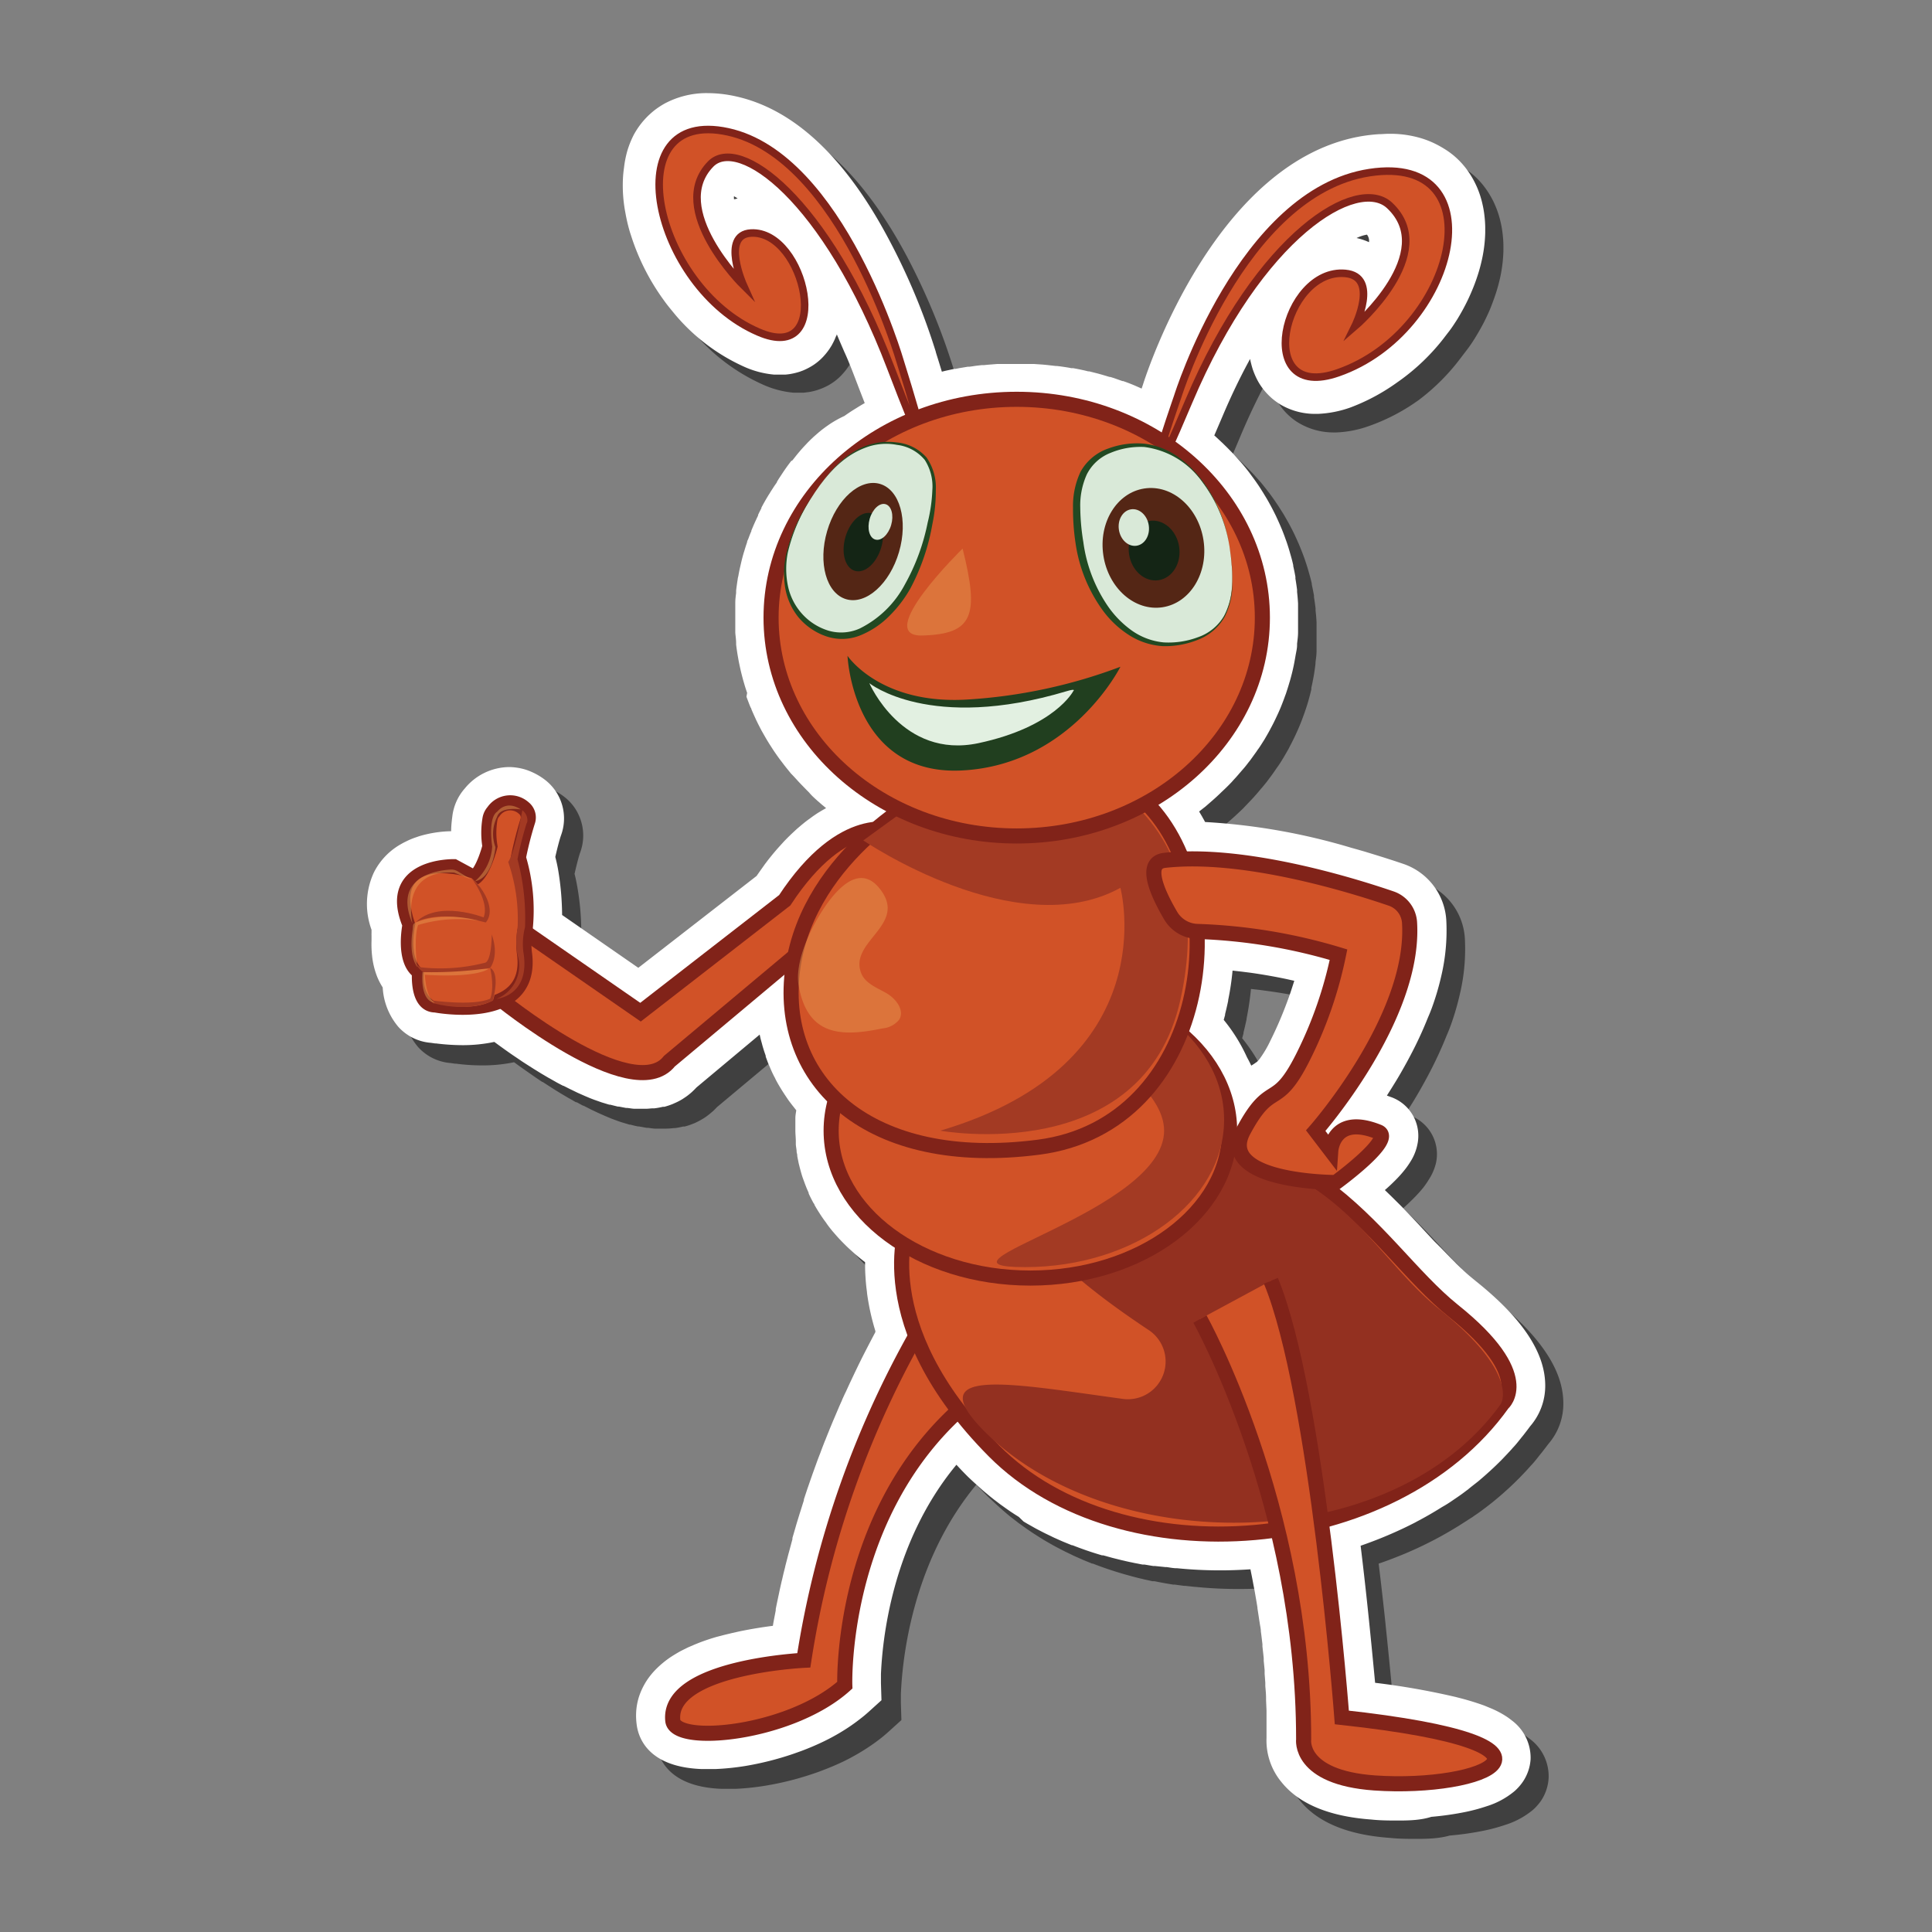 <svg id="Layer_54" data-name="Layer 54" xmlns="http://www.w3.org/2000/svg" viewBox="0 0 256 256"><rect x="0" y="0" width="256" height="256" fill="#808080" stroke="none"/><defs><style>.cls-1{opacity:0.5;}.cls-2{fill:#fff;}.cls-3,.cls-4,.cls-8{fill:#d15227;}.cls-3,.cls-8{stroke:#812319;stroke-miterlimit:10;}.cls-3{stroke-width:2px;}.cls-5{fill:#a33a23;}.cls-6{fill:#e89c51;opacity:0.47;}.cls-7{fill:#933020;}.cls-9{fill:#d9e9d8;}.cls-10{fill:#224922;}.cls-11{fill:#542615;}.cls-12{fill:#142515;}.cls-13{fill:#213f1f;}.cls-14{fill:#e2f0e1;}</style></defs><path class="cls-1" d="M187.81,243.66c-1.22,0-2.44,0-3.63-.13-5.59-.39-9.6-2.06-11.93-4.94a8.65,8.65,0,0,1-2-5.87c0-.5,0-1,0-1.46v-.5l0-1.17,0-.51-.06-1.36v-.25c0-.54-.06-1.07-.1-1.59l0-.44-.09-1.17,0-.51c0-.4-.07-.81-.11-1.22l0-.34c0-.52-.11-1-.17-1.56l0-.31c-.05-.41-.11-.82-.16-1.24l-.06-.44c-.05-.39-.1-.78-.16-1.18l-.05-.35-.24-1.52v-.1l-.24-1.38-.06-.35c-.07-.41-.14-.8-.21-1.18l-.06-.33c-.12-.61-.24-1.23-.37-1.84-1.33.09-2.66.13-4,.13a56.8,56.8,0,0,1-5.7-.28h-.07l-1.3-.14-.17,0-1.19-.16-.21,0-1.15-.19-.25-.05c-.37-.06-.73-.14-1.1-.21l-.27,0-1.08-.24-.27-.07c-.37-.08-.73-.17-1.1-.27l-.23-.06-1.16-.32-.16-.05c-1.33-.39-2.65-.84-3.91-1.33l-.09,0-1.15-.47-.29-.13-.93-.41-.39-.19-.81-.39-.43-.22-.75-.39-.46-.25-.7-.4-.48-.28-.66-.41-.48-.31c-.22-.13-.43-.28-.64-.42l-.47-.32-.63-.45-.46-.33-.62-.48-.1-.08-.34-.26-.59-.49-.43-.37-.67-.6-.33-.3c-.32-.3-.65-.61-1-.93-.46-.46-.89-.91-1.32-1.37l-.2-.21c-8.7,10.49-9.82,23.61-10,27.73v1.21l.07,2.26-1.68,1.52c-.29.26-.59.52-.9.77-.6.48-1.24.94-1.91,1.38a29.36,29.36,0,0,1-3,1.72c-1,.49-2.07.94-3.17,1.35-.35.14-.71.26-1.07.38a39.59,39.59,0,0,1-6.33,1.58,33.61,33.61,0,0,1-3.94.41l-1,0-.81,0c-7.24-.26-8.47-4.27-8.66-6a8.66,8.66,0,0,1,0-2.16,8.22,8.22,0,0,1,.31-1.39,8.9,8.9,0,0,1,1.58-2.91,9.82,9.82,0,0,1,.81-.9,12.6,12.6,0,0,1,1.76-1.43,15.27,15.27,0,0,1,1.38-.83c.3-.17.61-.32.93-.47s.63-.29,1-.42l.47-.19c.75-.29,1.55-.56,2.4-.8.31-.1.63-.18.95-.27l1-.23q.47-.12.93-.21c1.62-.35,3.19-.59,4.54-.77,0,0,.08-.42.08-.42l.3-1.63,0-.17c.11-.56.23-1.13.35-1.69l.08-.37c.12-.55.24-1.1.37-1.65l.06-.26.36-1.5.07-.27c.13-.53.27-1.06.4-1.58l.1-.37c.14-.52.28-1,.43-1.56l0-.17q.21-.74.42-1.44l.09-.31q.22-.75.45-1.47l.11-.35.45-1.43,0-.11c.15-.47.31-.94.47-1.4l.11-.33c.16-.46.31-.92.47-1.36l.11-.31c.15-.41.29-.82.44-1.22l.07-.2.49-1.29.12-.33.49-1.25.1-.25c.14-.36.29-.72.43-1.07l.1-.27.48-1.15.13-.31.48-1.13.07-.15c.15-.34.29-.68.44-1l.11-.24c.15-.36.31-.7.46-1l.56-1.22.59-1.25.55-1.12c.13-.28.45-.91.45-.91.14-.29.5-1,.5-1l.44-.86.43-.82.39-.72,0-.08,0-.07a32.11,32.11,0,0,1-1.11-5.06v-.09c-.08-.57-.14-1.15-.18-1.71v-.07c0-.73-.08-1.46-.07-2.18l-.18-.14c-.28-.22-.56-.44-.83-.67l-.31-.26c-.26-.23-.51-.45-.76-.69l-.3-.28-.72-.72-.28-.29c-.24-.26-.48-.53-.71-.8l-.21-.25c-.27-.31-.53-.64-.77-1l-.11-.14c-.27-.37-.55-.77-.8-1.16l-.07-.11c-.21-.33-.44-.7-.64-1.07-.06-.1-.11-.2-.16-.3l0,0q-.24-.44-.45-.87c-.06-.12-.11-.25-.17-.37l0-.08c-.12-.27-.24-.54-.35-.81l-.19-.51c-.1-.26-.19-.53-.28-.8s-.12-.35-.17-.53-.15-.54-.22-.81l-.13-.55c-.06-.29-.12-.57-.17-.86v-.08c0-.15,0-.29-.07-.44,0-.32-.09-.64-.12-1v0c0-.14,0-.28,0-.42,0-.48,0-.95,0-1.41s0-.93,0-1.41a2.29,2.29,0,0,1,0-.25c0-.37.07-.72.12-1.06h0c-.13-.15-.25-.31-.37-.47l-.17-.2c-.14-.18-.28-.36-.41-.55a5.85,5.85,0,0,1-.34-.48l-.07-.11c-.26-.38-.5-.75-.71-1.11l-.06-.1c-.15-.24-.29-.48-.43-.73l-.27-.53-.12-.24q-.16-.3-.3-.6c-.09-.18-.17-.37-.25-.56l-.08-.2c-.09-.21-.19-.43-.27-.66l-.21-.57,0-.11c-.09-.27-.18-.52-.26-.77s-.14-.46-.2-.68l-.22-.82-.12-.54-8.37,7c-.15.17-.32.33-.49.5l-.18.15a8.8,8.8,0,0,1-1,.77l-.18.11a10.55,10.55,0,0,1-1.1.58l-.21.08a8,8,0,0,1-1.11.37l-.07,0-.13,0a9.72,9.72,0,0,1-1.1.21h-.17a9.62,9.62,0,0,1-1,.07h-.27l-.94,0-.19,0c-.28,0-.6-.06-1-.11l-.18,0-1-.18-.14,0c-.34-.07-.66-.15-1-.24l-.12,0-1-.3c-.35-.11-.66-.23-1-.35l-.13-.05c-.3-.11-.59-.23-.89-.36l-.17-.07-.86-.38-.17-.08-.85-.4-.15-.08-.87-.44-.06,0-.85-.46-.1,0-.83-.48-.15-.08-.78-.46-.17-.1-.75-.46-.16-.1-.73-.47-.11-.07-.73-.47-.05,0-.72-.48-.76-.53-.86-.6-.68-.48-.71-.52a20.18,20.18,0,0,1-4.24.42,26.7,26.7,0,0,1-3.47-.23l-.14,0-.54-.08h0a6.49,6.49,0,0,1-4.33-2.12,8.79,8.79,0,0,1-2.07-5.22,8.75,8.75,0,0,1-.71-1.36,10.52,10.52,0,0,1-.7-2.86,13.85,13.85,0,0,1-.07-1.95c0-.23,0-.45,0-.67s0-.21,0-.31,0-.3,0-.44a9.83,9.83,0,0,1,.31-7.59,8.85,8.85,0,0,1,3.53-3.73l.64-.34a12.13,12.13,0,0,1,1.22-.53l.59-.19a15.77,15.77,0,0,1,4.26-.68,18.51,18.51,0,0,1,.15-2,6.68,6.68,0,0,1,.2-1,6.83,6.83,0,0,1,1.46-2.68A7.67,7.67,0,0,1,70,103.94a6.49,6.49,0,0,1,.88,0,7.16,7.16,0,0,1,1.41.32l.6.22a8.78,8.78,0,0,1,1.86,1.09,6.34,6.34,0,0,1,1.94,2.44,6.48,6.48,0,0,1,.2,4.91c-.22.61-.52,1.81-.76,2.87q.22.85.39,1.86a34.84,34.84,0,0,1,.5,5.66v.17l10.1,7,15.67-12.17.42-.6c.24-.34.48-.67.72-1l.1-.14.68-.86.11-.15.72-.85.15-.17.68-.74.13-.14.67-.68.14-.13c.25-.25.49-.47.73-.68l.12-.11c.22-.2.44-.39.66-.56l.13-.11.7-.55.16-.11.68-.49.11-.07,0,0c.2-.14.41-.26.61-.39l.14-.09.65-.37-.07-.06c-.3-.24-.58-.48-.86-.72l-.32-.28c-.36-.32-.71-.65-1-1l-.32-.32c-.26-.26-.52-.52-.77-.79l-.32-.34c-.32-.35-.63-.7-.94-1.07-.07-.07-.25-.29-.25-.29-.24-.29-.48-.59-.71-.9l-.28-.36c-.29-.39-.58-.78-.85-1.18l-.13-.19q-.36-.54-.69-1.08l-.24-.38c-.23-.38-.45-.77-.66-1.16l-.08-.14c-.22-.4-.43-.82-.67-1.32l-.18-.36c-.18-.4-.35-.77-.51-1.16,0-.11-.08-.19-.12-.27-.18-.44-.35-.89-.52-1.38l-.13-.37c-.13-.38-.25-.77-.37-1.16l-.1-.34c-.14-.49-.27-1-.38-1.46,0-.08-.07-.32-.07-.32-.09-.41-.17-.82-.25-1.23l-.07-.39c-.09-.54-.16-1-.21-1.52l0-.21c0-.45-.08-.9-.11-1.35q0-.22,0-.42c0-.6,0-1.1,0-1.58s0-1,0-1.57l0-.43c0-.43.06-.85.11-1.26,0,0,0-.25,0-.34.06-.49.13-1,.22-1.5,0-.1.07-.39.07-.39.07-.39.15-.78.23-1.16l.1-.44c.12-.53.25-1,.37-1.44,0-.08,0-.17.08-.25.12-.41.25-.8.38-1.19.06-.16.11-.33.17-.49.13-.35.26-.7.4-1l0-.07.12-.31q.27-.66.57-1.29l.19-.4.05-.09c.14-.3.29-.59.44-.88l0-.08.21-.4c.23-.41.45-.81.69-1.2l.21-.33.07-.11c.17-.27.34-.54.52-.81l.35-.51,0-.06c.08-.14.17-.27.26-.41s.38-.6.6-.91.54-.78.81-1.15l.21-.27.06-.08c.19-.26.39-.51.59-.75a3.88,3.88,0,0,1,.26-.31l.06-.07c.19-.23.39-.46.58-.67l.35-.37c.2-.21.41-.42.62-.62l.35-.34q.34-.31.69-.6l0,0,.3-.25c.24-.19.52-.4.83-.61l.24-.18a16.35,16.35,0,0,1,2-1.12l1.1-.74.45-.28c.38-.24.76-.47,1.15-.69L116.36,54l-.43-1.11c-.51-1.33-1-2.63-1.57-3.88q-.51-1.18-1-2.34c0,.11-.08.23-.13.34s-.11.27-.17.41-.25.5-.39.75-.18.3-.28.44a7.29,7.29,0,0,1-.67.86,7.07,7.07,0,0,1-1.06,1,7.82,7.82,0,0,1-.85.56,8.67,8.67,0,0,1-.92.44l-.43.16a7.8,7.8,0,0,1-1.22.31l-.72.09-.72,0c-.23,0-.46,0-.7,0A12.66,12.66,0,0,1,101,50.92a25.67,25.67,0,0,1-9-6.78c-.37-.42-.73-.86-1.07-1.31l-.51-.67A30.29,30.29,0,0,1,86,33.55c-.08-.25-.15-.5-.22-.75-.21-.74-.39-1.5-.52-2.23a20.41,20.41,0,0,1-.33-4.47c0-.51.07-1,.14-1.49a14.22,14.22,0,0,1,.5-2.21,11.47,11.47,0,0,1,1.78-3.5,10,10,0,0,1,1.11-1.23,8.27,8.27,0,0,1,.63-.55,11.06,11.06,0,0,1,1.42-1,11.75,11.75,0,0,1,5.74-1.39,17.32,17.32,0,0,1,3.68.42c7.7,1.68,14.54,8.06,20.33,19a87.77,87.77,0,0,1,6.15,14.9v0l0,.14,0-.1c.14.43.44,1.4.81,2.59l.47-.12,1.17-.25.17,0,.5-.11,1.14-.19.22,0,.51-.08,1.11-.13.28,0,.51-.05c.41,0,.83-.07,1.25-.09l.21,0,.45,0c.66,0,1.31,0,1.94,0s1.11,0,1.74,0l.41,0h.13c.4,0,.79,0,1.19.08l.61,0,1.15.13.14,0,.42.06c.48.06.95.14,1.42.22l.24,0c.53.1,1.06.2,1.63.33l.4.1.14,0,1.07.27.62.18,1,.29.11,0,.5.16,1.1.38.1,0,.34.12,1.45.58.41.18.23.11.17-.5c.63-2,9.83-30,29.31-33q1-.15,2-.21c.43,0,.84,0,1.25,0H187a15.06,15.06,0,0,1,3.57.54,12.41,12.41,0,0,1,2.44,1c.26.14.52.29.76.44a10.76,10.76,0,0,1,1.38,1,10.47,10.47,0,0,1,1.71,1.87,11.37,11.37,0,0,1,.87,1.41c.13.23.24.48.35.73a12.33,12.33,0,0,1,.75,2.27,12.69,12.69,0,0,1,.27,1.54c.06.5.1,1,.11,1.54v.78a19.6,19.6,0,0,1-.34,3.08,22.29,22.29,0,0,1-.82,3c-.17.49-.36,1-.56,1.5s-.44,1-.67,1.48c-.36.74-.77,1.47-1.2,2.18-.14.24-.29.48-.44.71-.31.48-.64.94-1,1.4l-.52.68A28.15,28.15,0,0,1,188,53l-.75.52a26.08,26.08,0,0,1-5.88,2.94,14.46,14.46,0,0,1-4.28.84h-.28a9,9,0,0,1-4.6-1.19c-.21-.12-.42-.25-.62-.39a9,9,0,0,1-1.1-.94,8.31,8.31,0,0,1-1.56-2.22,8.1,8.1,0,0,1-.48-1.18,5.76,5.76,0,0,1-.18-.59c-.07-.25-.12-.51-.17-.77-.07.11-.13.23-.19.34-1.23,2.27-2.4,4.72-3.48,7.28l-1.07,2.53.23.22c.31.27.61.56.91.84l.22.21c.33.33.65.66,1,1l.27.28c.31.34.61.68.9,1l.25.29c.3.36.59.73.87,1.1l.14.17c.29.39.54.74.79,1.1l.16.24c.26.37.51.77.76,1.17l.19.3c.24.4.47.81.7,1.22l.15.28c.25.47.47.9.66,1.3l.07.16c.2.42.39.85.57,1.28l.09.22c.18.43.35.88.53,1.37l.1.29c.16.47.31.93.44,1.39l.07.25c.16.54.28,1,.39,1.49l0,.12c.1.44.19.92.29,1.45l0,.22c.08.47.15,1,.21,1.49l0,.29c.06.52.1,1,.13,1.52l0,.26c0,.57,0,1.09,0,1.59s0,1,0,1.57l0,.37c0,.56-.08,1.06-.14,1.53l0,.19c-.05.45-.12.91-.19,1.37l-.06.35c-.1.52-.19,1-.3,1.47l0,.22c-.11.46-.22.89-.34,1.31l-.09.33c-.14.47-.29.94-.45,1.39l-.12.33c-.14.39-.28.78-.44,1.17l-.12.29c-.18.44-.38.88-.59,1.33l-.17.35c-.18.37-.36.73-.56,1.1,0,0-.09.19-.13.26-.23.42-.47.82-.71,1.23-.08.13-.16.25-.23.38-.22.35-.45.7-.68,1l-.16.24c-.25.37-.52.74-.8,1.11l-.29.39c-.27.34-.54.68-.83,1l-.25.3c-.24.29-.5.58-.76.87l-.35.37c-.31.33-.63.66-.95,1l-.31.3-.78.73-.39.35c-.34.3-.68.59-1,.87l-.41.32-.42.33.43.74.06.09.3.56a84.85,84.85,0,0,1,19.24,3.34l1,.28.83.24,1.57.48,1.16.36,1.26.41,1.1.37a8.41,8.41,0,0,1,5.72,7.45,25.91,25.91,0,0,1-.66,7.4c-.21.92-.46,1.86-.76,2.81s-.6,1.79-1,2.7a52.84,52.84,0,0,1-2.31,5c-.4.76-.83,1.54-1.27,2.31s-.84,1.43-1.29,2.14q-.28.47-.57.9c.22.08.45.16.68.26a5.46,5.46,0,0,1,3.36,6.24,7,7,0,0,1-1,2.29,11.06,11.06,0,0,1-.69,1c-.31.38-.66.78-1.08,1.21s-1,1-1.59,1.52l.85.82.06.06c.38.37.77.76,1.16,1.16l0,0c1.27,1.29,2.46,2.57,3.6,3.81l.85.91,1,1,.84.87.12.12c.28.3.57.59.85.87l.09.09.85.82.06,0c.28.27.57.53.86.78l0,0c.28.25.56.48.85.71,6.14,4.92,9.15,9.41,9.19,13.74a8.13,8.13,0,0,1-2,5.49c-.27.36-.55.73-.89,1.16l-.27.33c-.4.51-.78,1-1.16,1.38l-.12.14c-.35.39-.72.79-1.14,1.22l-.27.28c-.44.44-.87.86-1.29,1.25l-.15.14c-.45.41-.86.77-1.28,1.13l-.24.2c-.46.39-.94.77-1.43,1.14l-.21.16c-.46.35-.93.69-1.4,1l-.15.11-1.56,1-.22.14c-1.06.66-2.17,1.3-3.31,1.9l-.14.07c-1.17.61-2.36,1.17-3.56,1.68l-.14.06c-1.15.48-2.34.94-3.54,1.35.32,2.62.63,5.33.92,8.09v.05c.43,4.06.76,7.56,1,10.06a97.38,97.38,0,0,1,10.64,1.87l.86.22c1.12.3,2.13.62,3,1,.23.08.45.17.66.26a13.05,13.05,0,0,1,2.4,1.27l.58.43a6.15,6.15,0,0,1,2.46,5.16,6,6,0,0,1-1,3,6.9,6.9,0,0,1-1.08,1.22,10.82,10.82,0,0,1-3.71,2,23.42,23.42,0,0,1-2.83.76,39.41,39.41,0,0,1-4.49.64C190.74,243.6,189.28,243.66,187.81,243.66ZM167.67,142.54c.2.36.39.72.56,1.09l.35-.22.39-.27.15-.13.19-.22a15.62,15.62,0,0,0,1.46-2.47c.66-1.33,1.28-2.73,1.85-4.16.27-.71.54-1.44.79-2.16.18-.53.36-1.07.52-1.61l-.94-.2c-1.6-.35-3.24-.63-4.89-.86l-1.11-.15-1.23-.14a38.76,38.76,0,0,1-.58,3.91l0,.09c-.12.58-.26,1.18-.41,1.77l0,.11c-.06.22-.11.44-.18.65A22.38,22.38,0,0,1,167.67,142.54ZM182.18,34a7.78,7.78,0,0,1,1.65.54,1.34,1.34,0,0,0-.27-1A5.68,5.68,0,0,0,182.18,34ZM99.69,28.46a2.6,2.6,0,0,0,0,.4l.12,0,.36-.1A4.68,4.68,0,0,0,99.69,28.46Z"/><path class="cls-2" d="M185.37,241.23c-1.21,0-2.44,0-3.63-.13-5.58-.4-9.6-2.06-11.92-4.94a8.65,8.65,0,0,1-2-5.88c0-.49,0-1,0-1.45v-.5l0-1.17,0-.51-.06-1.36V225c0-.54-.06-1.07-.1-1.6l0-.43-.09-1.18,0-.5-.12-1.22,0-.35c-.05-.52-.11-1-.17-1.55l0-.31-.15-1.24-.06-.44c0-.39-.11-.79-.16-1.18l-.06-.36c-.07-.5-.15-1-.23-1.51l0-.1c-.07-.46-.15-.93-.23-1.38l-.06-.35c-.07-.42-.14-.8-.22-1.19l-.06-.32c-.11-.62-.24-1.23-.36-1.85-1.33.09-2.66.14-4,.14a56.66,56.66,0,0,1-5.7-.28h-.08c-.44,0-.86-.09-1.29-.15l-.17,0L153,207.5l-.22,0-1.14-.19-.26,0-1.09-.21-.27-.06c-.36-.07-.73-.15-1.09-.24l-.27-.06-1.09-.27-.23-.06-1.16-.32-.16,0c-1.34-.39-2.65-.84-3.91-1.34l-.09,0-1.15-.47-.3-.13-.92-.41-.39-.19-.81-.39-.43-.22-.75-.39-.46-.26-.71-.4-.47-.28L135,201l-.48-.3-.64-.42-.46-.32-.63-.45s-.34-.24-.46-.34l-.62-.47-.1-.08-.34-.27-.59-.49-.43-.36-.67-.6-.33-.3q-.5-.45-1-.93c-.46-.46-.9-.91-1.32-1.37l-.2-.21c-8.7,10.49-9.82,23.61-10,27.73v1.21l.07,2.26-1.68,1.52c-.29.26-.59.52-.91.77-.59.47-1.23.94-1.9,1.38a27.59,27.59,0,0,1-3,1.71c-1,.49-2.07.95-3.17,1.36l-1.07.38A40.13,40.13,0,0,1,98.77,234a33.55,33.55,0,0,1-4,.41c-.35,0-.7,0-1,0H93c-7.24-.26-8.46-4.27-8.65-6a8.66,8.66,0,0,1,0-2.16,8.55,8.55,0,0,1,.31-1.4,9.12,9.12,0,0,1,1.57-2.9,10.07,10.07,0,0,1,.82-.9,12.78,12.78,0,0,1,1.76-1.44c.42-.28.89-.56,1.37-.83l.94-.47.95-.41.47-.19q1.13-.44,2.4-.81l1-.26,1-.24.93-.21c1.62-.34,3.19-.59,4.54-.76,0,0,.07-.43.07-.43.1-.54.21-1.08.31-1.62l0-.18c.11-.56.23-1.12.35-1.69l.08-.37c.11-.55.24-1.1.36-1.64l.07-.27c.11-.5.23-1,.36-1.49l.06-.28.41-1.58.1-.36c.14-.52.28-1.05.42-1.56l0-.17.42-1.44.09-.32.45-1.47.11-.34.45-1.43,0-.12.46-1.39.12-.34c.16-.46.31-.91.47-1.35l.11-.32c.15-.4.29-.81.44-1.21l.07-.2c.16-.44.32-.87.49-1.29l.12-.33c.16-.43.32-.84.48-1.25l.11-.26c.14-.36.28-.71.43-1.07l.1-.26.48-1.16.13-.3.48-1.13.07-.16c.14-.34.29-.67.44-1l.1-.25c.16-.35.31-.69.47-1,0,0,.41-.91.56-1.22l.59-1.25.54-1.12.45-.91.51-1,.44-.85.43-.82.38-.72,0-.08,0-.07a31,31,0,0,1-1.11-5.06v-.09c-.08-.58-.14-1.15-.18-1.72v-.06c-.06-.73-.08-1.47-.07-2.18l-.18-.14c-.28-.22-.56-.44-.83-.67l-.31-.26-.76-.69-.3-.28q-.37-.36-.72-.72l-.28-.29c-.24-.26-.48-.53-.71-.8l-.22-.25c-.26-.32-.52-.64-.77-1l-.1-.15c-.28-.37-.55-.76-.81-1.16l-.06-.1c-.22-.33-.44-.7-.65-1.07,0-.1-.1-.2-.16-.3l0,0q-.24-.44-.45-.87c-.06-.12-.12-.25-.17-.37l0-.08c-.12-.27-.24-.54-.35-.82s-.13-.33-.19-.5-.2-.53-.29-.8-.11-.36-.16-.53-.15-.54-.22-.82-.1-.38-.13-.54-.12-.57-.17-.86v-.09c0-.14-.06-.29-.08-.43,0-.32-.08-.64-.11-1v0c0-.13,0-.27,0-.41,0-.49-.06-1-.06-1.42s0-.92,0-1.4l0-.25c0-.37.07-.72.12-1.06h0l-.37-.47-.16-.2-.42-.55c-.11-.15-.22-.32-.33-.48l-.08-.12c-.25-.37-.49-.74-.71-1.1l-.06-.1c-.14-.24-.29-.48-.42-.73a5.28,5.28,0,0,1-.27-.53l-.13-.24c-.1-.2-.2-.4-.29-.6s-.17-.38-.25-.57l-.08-.19q-.15-.33-.27-.66t-.21-.57l0-.12c-.09-.26-.18-.51-.26-.77s-.14-.45-.2-.68-.15-.55-.22-.81l-.12-.54-8.37,7c-.16.17-.32.34-.5.5a1.29,1.29,0,0,1-.17.16,7.73,7.73,0,0,1-1,.76l-.18.12a8.31,8.31,0,0,1-1.11.57l-.2.09a9.63,9.63,0,0,1-1.11.37l-.07,0-.13,0a9.89,9.89,0,0,1-1.11.2l-.16,0c-.3,0-.63.06-1,.06h-.27c-.3,0-.61,0-.94,0h-.19c-.28,0-.61-.06-1-.11l-.19,0-.94-.18-.15,0-1-.25-.12,0c-.32-.09-.63-.19-1-.3l-1-.35-.13-.05c-.3-.11-.59-.23-.89-.36l-.17-.07-.86-.38-.18-.08-.84-.41-.15-.07-.87-.44-.06,0-.85-.45-.1-.06-.83-.47-.15-.08-.78-.46-.17-.1-.76-.47-.15-.09-.74-.47-.11-.07-.73-.47,0,0-.72-.49-.77-.52-.85-.6-.68-.49-.71-.52a20.19,20.19,0,0,1-4.25.43,28.76,28.76,0,0,1-3.47-.23l-.13,0-.54-.08h0a6.49,6.49,0,0,1-4.33-2.12,8.81,8.81,0,0,1-2.07-5.22,8.75,8.75,0,0,1-.71-1.36,10.52,10.52,0,0,1-.7-2.86,13.85,13.85,0,0,1-.07-2c0-.23,0-.45,0-.67a3,3,0,0,1,0-.31c0-.16,0-.3,0-.44a9.91,9.91,0,0,1,.31-7.59,8.88,8.88,0,0,1,3.54-3.73c.21-.12.42-.24.64-.34a9.55,9.55,0,0,1,1.22-.53l.58-.2a15.71,15.71,0,0,1,4.26-.67c0-.64.07-1.32.16-2a6.43,6.43,0,0,1,.2-1,6.76,6.76,0,0,1,1.46-2.68,7.67,7.67,0,0,1,5.85-2.82,6.65,6.65,0,0,1,.89.06,7.63,7.63,0,0,1,1.4.31c.2.07.4.14.6.23a8.5,8.5,0,0,1,1.86,1.08,6.46,6.46,0,0,1,2.14,7.36c-.21.6-.52,1.8-.76,2.87.15.57.29,1.19.4,1.86a37.23,37.23,0,0,1,.5,5.66v.17l10.1,7,15.67-12.17.42-.6.71-1,.11-.14c.23-.31.45-.59.67-.86l.12-.15c.24-.29.48-.58.72-.85l.15-.17.68-.75.12-.13c.23-.23.45-.46.68-.68l.14-.14.73-.68.11-.1.67-.57.13-.1c.22-.19.46-.37.7-.55l.16-.11c.23-.17.45-.34.68-.49l.1-.07,0,0c.21-.14.41-.27.62-.39l.14-.09.65-.37-.07-.06c-.3-.25-.59-.48-.86-.73,0,0-.24-.2-.32-.28-.36-.32-.71-.64-1-1l-.33-.33-.76-.78-.32-.34c-.32-.35-.64-.71-1-1.07l-.24-.3c-.24-.29-.48-.59-.71-.89l-.28-.37c-.3-.38-.58-.78-.85-1.17l-.13-.19c-.24-.36-.47-.72-.7-1.08l-.23-.38c-.23-.38-.45-.77-.67-1.16l-.08-.14c-.21-.4-.43-.82-.67-1.32-.06-.12-.11-.24-.17-.37-.18-.39-.35-.77-.51-1.15,0-.12-.09-.19-.12-.27-.18-.44-.35-.89-.53-1.38L99,91.81c-.13-.38-.26-.76-.37-1.15l-.1-.34c-.14-.49-.27-1-.38-1.46l-.07-.32c-.09-.41-.18-.82-.25-1.23l-.07-.39c-.09-.54-.16-1-.22-1.52a1.64,1.64,0,0,0,0-.22c0-.45-.08-.9-.11-1.35l0-.42c0-.59,0-1.09,0-1.57s0-1,0-1.57l0-.43c0-.43.06-.85.11-1.27,0,0,0-.24,0-.33q.09-.75.21-1.5c0-.11.08-.39.08-.39.07-.4.14-.78.23-1.16l.1-.44c.12-.53.24-1,.37-1.44a2.41,2.41,0,0,1,.08-.25c.12-.41.24-.8.38-1.19,0-.17.11-.33.17-.49.13-.35.26-.7.4-1l0-.08.13-.31c.18-.43.37-.86.57-1.28.06-.14.13-.27.19-.4l0-.09c.14-.3.29-.59.44-.88l0-.08.22-.41c.22-.4.45-.8.69-1.19.07-.12.14-.22.21-.33l.06-.11.53-.82.35-.5,0-.06.25-.41.6-.91c.27-.4.54-.78.82-1.15l.21-.28L105,61l.6-.76.25-.3.07-.08c.19-.23.39-.45.58-.66l.35-.37c.2-.22.41-.42.61-.62l.36-.34.69-.6,0,0,.29-.24c.25-.19.52-.4.84-.62l.24-.17a14.49,14.49,0,0,1,2-1.12c.37-.26.74-.51,1.1-.74l.45-.28c.38-.24.76-.47,1.15-.69l-.7-1.8-.42-1.1c-.51-1.33-1-2.63-1.58-3.88-.34-.79-.69-1.58-1-2.34,0,.11-.08.22-.13.33s-.11.28-.17.41-.25.51-.39.76l-.28.44a8.22,8.22,0,0,1-.67.86,7.18,7.18,0,0,1-1.07,1,6.78,6.78,0,0,1-.84.55,8.68,8.68,0,0,1-.92.45l-.43.16a9,9,0,0,1-1.22.3q-.35.06-.72.09l-.72,0-.71,0a12.32,12.32,0,0,1-4.06-1.07,25.79,25.79,0,0,1-9-6.78c-.36-.43-.72-.87-1.07-1.31-.17-.22-.34-.44-.5-.67a30,30,0,0,1-4.37-8.62c-.08-.24-.16-.49-.23-.74-.21-.75-.38-1.5-.51-2.24a19.18,19.18,0,0,1-.33-4.47,14.27,14.27,0,0,1,.14-1.48A14,14,0,0,1,83.12,20,12.51,12.51,0,0,1,84,17.82a11.17,11.17,0,0,1,.88-1.35A10.91,10.91,0,0,1,86,15.23c.2-.18.41-.37.63-.55a11.33,11.33,0,0,1,1.42-.95,11.75,11.75,0,0,1,5.74-1.39,17.32,17.32,0,0,1,3.68.42c7.7,1.68,14.54,8.06,20.33,19A86.06,86.06,0,0,1,124,46.62l0,0v0l0,.14,0-.1c.13.42.44,1.39.8,2.59l.48-.12,1.16-.25.18,0,.49-.1,1.15-.19.22,0,.5-.07c.37-.06.75-.1,1.12-.14l.28,0,.5-.05,1.26-.1h.21l.44,0c.67,0,1.32,0,1.95,0s1.11,0,1.73,0l.42,0H137l1.19.08.61.06,1.14.13.15,0,.42.05c.48.07,1,.14,1.42.23l.24,0c.52.09,1.05.2,1.63.33l.4.1.14,0,1.07.27.62.17,1,.3.1,0,.51.16,1.1.39.1,0,.34.12c.49.18,1,.38,1.44.58l.41.18.24.11.17-.5c.63-2,9.83-30,29.31-33,.66-.1,1.32-.17,1.95-.21.42,0,.84-.05,1.25-.05l.64,0a14.41,14.41,0,0,1,3.56.54,12.26,12.26,0,0,1,2.45,1c.26.14.52.29.76.44a10.53,10.53,0,0,1,1.38,1,10.86,10.86,0,0,1,1.71,1.87,11.85,11.85,0,0,1,.87,1.41c.12.23.24.48.35.72a12.33,12.33,0,0,1,.75,2.27,13,13,0,0,1,.27,1.54c.06.51.1,1,.11,1.55,0,.26,0,.51,0,.77a18.6,18.6,0,0,1-.34,3.09,22.1,22.1,0,0,1-.81,3c-.17.5-.36,1-.57,1.5s-.43,1-.67,1.49c-.36.73-.76,1.47-1.19,2.18-.14.24-.29.47-.45.71-.3.47-.63.94-1,1.4l-.52.68a28.1,28.1,0,0,1-5.72,5.5l-.75.53A26.51,26.51,0,0,1,178.92,54a14.58,14.58,0,0,1-4.28.84h-.28a9,9,0,0,1-4.61-1.19c-.21-.12-.41-.26-.61-.4a7.5,7.5,0,0,1-1.1-.94,8.25,8.25,0,0,1-1.57-2.22,11,11,0,0,1-.48-1.17c-.06-.2-.12-.39-.17-.59s-.13-.51-.18-.77l-.18.34c-1.23,2.27-2.4,4.72-3.48,7.28L160.9,57.7l.24.21.91.85.21.21c.34.32.66.66,1,1l.27.29c.3.34.61.68.9,1l.25.29c.3.36.59.72.87,1.09l.13.18c.29.39.55.74.8,1.1.07.1.11.17.16.23.26.38.51.78.76,1.18l.18.3c.25.4.48.8.7,1.21l.16.29c.25.47.46.89.66,1.3l.07.16c.2.42.39.85.57,1.28l.09.21c.18.44.35.88.52,1.37l.11.3c.16.46.31.93.44,1.39l.07.25c.16.54.28,1,.39,1.49l0,.12c.1.44.2.92.29,1.44l0,.23c.08.47.16,1,.22,1.49l0,.29c.06.52.1,1,.13,1.52v.26c0,.56,0,1.09,0,1.59s0,1,0,1.57l0,.37c0,.55-.07,1-.13,1.53l0,.19c0,.44-.12.91-.2,1.37l-.06.35c-.09.52-.18,1-.29,1.47l-.05.22c-.11.46-.22.88-.34,1.3l-.1.33c-.14.48-.29.95-.44,1.4l-.12.32c-.14.4-.29.79-.44,1.17l-.12.3c-.18.44-.38.88-.59,1.32l-.17.36c-.18.37-.36.73-.56,1.09l-.14.27c-.22.41-.46.82-.7,1.23l-.24.38c-.22.35-.44.7-.67,1l-.16.24-.8,1.11-.3.38c-.26.35-.54.69-.82,1l-.25.29c-.25.29-.5.59-.77.87l-.34.38c-.31.33-.63.65-1,1l-.32.3c-.25.25-.51.49-.77.73l-.39.35-1,.87-.41.32-.42.33.43.73.05.1c.11.18.21.37.31.56A83.84,83.84,0,0,1,179,112.32l1,.28.83.24,1.57.48,1.15.36,1.27.41,1.1.37a8.41,8.41,0,0,1,5.72,7.45,26.27,26.27,0,0,1-.66,7.4c-.21.92-.46,1.86-.76,2.8s-.6,1.8-1,2.7a50.67,50.67,0,0,1-2.31,5c-.4.77-.83,1.54-1.27,2.31s-.85,1.43-1.3,2.15l-.57.9.69.25a5.45,5.45,0,0,1,3.35,6.24,6.7,6.7,0,0,1-.94,2.3,10.58,10.58,0,0,1-.7,1,15.56,15.56,0,0,1-1.07,1.22c-.46.47-1,1-1.6,1.51l.85.82.07.07,1.16,1.15,0,0c1.27,1.29,2.45,2.57,3.6,3.81l.85.91,1,1,.84.87.12.12c.28.3.57.58.85.86l.09.1c.28.27.56.55.85.81l.06.06c.28.27.57.53.86.78l0,0,.86.71c6.14,4.91,9.14,9.41,9.19,13.73a8.16,8.16,0,0,1-2,5.5c-.26.36-.55.73-.88,1.16l-.27.33c-.4.51-.79,1-1.16,1.38l-.12.14c-.35.39-.73.79-1.14,1.22l-.27.28c-.44.44-.87.86-1.3,1.25l-.15.14c-.44.4-.85.77-1.28,1.13l-.23.2c-.47.38-1,.77-1.43,1.14l-.22.16c-.45.35-.93.69-1.39,1l-.15.1c-.49.34-1,.69-1.56,1l-.22.13c-1.06.67-2.18,1.31-3.31,1.9l-.14.08c-1.18.61-2.36,1.16-3.56,1.67l-.14.06c-1.15.49-2.34.94-3.54,1.36q.48,3.93.92,8.09v0c.43,4.07.76,7.57,1,10.07a98.26,98.26,0,0,1,10.64,1.87l.86.22c1.12.3,2.13.62,3,.94l.65.27a12.84,12.84,0,0,1,2.41,1.27c.21.15.4.29.57.43a6.16,6.16,0,0,1,2.47,5.15,6,6,0,0,1-1.05,3,6.79,6.79,0,0,1-1.08,1.21,10.7,10.7,0,0,1-3.7,2,23.93,23.93,0,0,1-2.83.76,39.74,39.74,0,0,1-4.49.64C188.31,241.17,186.84,241.23,185.37,241.23ZM165.24,140.11c.2.36.38.72.56,1.09l.35-.22.39-.27.15-.14.18-.21a14.42,14.42,0,0,0,1.47-2.48c.66-1.32,1.28-2.72,1.84-4.15.28-.72.55-1.44.8-2.17.18-.53.35-1.07.52-1.6l-.94-.21c-1.6-.34-3.25-.63-4.89-.86l-1.11-.14-1.24-.14a35.56,35.56,0,0,1-.58,3.9v.09c-.12.58-.26,1.18-.41,1.78l0,.11-.18.65A22.38,22.38,0,0,1,165.24,140.11ZM179.75,31.54a8,8,0,0,1,1.65.55,1.34,1.34,0,0,0-.27-1A5.4,5.4,0,0,0,179.75,31.54ZM97.26,26a1.67,1.67,0,0,0,0,.39l.12,0,.36-.1Z"/><path class="cls-2" d="M192.58,173.69c-5.58-4.46-10.4-11.78-18-17.11,1.47.11,2.49.11,2.49.11s7.95-5.78,5.63-6.71c-5.95-2.39-6.29,2.46-6.29,2.46l-2-2.62s13.23-15,12.43-27.6a3.6,3.6,0,0,0-2.44-3.16c-4.93-1.69-17.58-5.6-27.7-5.23a21.84,21.84,0,0,0-4.7-7.43c9.21-5.11,15.34-14.2,15.34-24.56,0-9.18-4.81-17.36-12.31-22.66.65-1.46,1.49-3.4,2.55-5.91,9.43-22.34,22.4-30,26.64-26,6.7,6.31-4.6,16-4.6,16s3.26-6.59-1.28-7c-8.23-.76-12.31,17.12-.94,13.16,15.72-5.47,21.15-29.12,4.16-26.52s-25.43,29.68-25.43,29.68-1.09,3.17-2,6a35.23,35.23,0,0,0-19.34-5.66,36,36,0,0,0-13.2,2.48c-.86-3.1-2.21-7.35-2.21-7.35s-7.82-27.25-22.85-30.53S86.54,38,100.5,44c10.09,4.4,6.24-13.53-1-13.12-4,.23-1,6.91-1,6.91S88.33,27.73,94.16,21.74c3.69-3.8,15.25,4.37,23.88,27,1.21,3.17,2.11,5.43,2.76,7a33.28,33.28,0,0,0-6.49,3.62c-2.3,1-4.39,3-6.35,5.9-.29.42-.55.83-.8,1.24a26.5,26.5,0,0,0-5,15.39c0,11,7,20.61,17.16,25.5-1,.69-2.12,1.54-3.3,2.54-2.68.24-7.16,2-12,9.41L84.87,134.12,69.51,123.48c0-.1,0-.21.07-.31a24.17,24.17,0,0,0-.89-9.53,46.1,46.1,0,0,1,1.21-4.76,1.6,1.6,0,0,0-.51-1.82,2.68,2.68,0,0,0-4,.49,1.94,1.94,0,0,0-.47,1,10.89,10.89,0,0,0,0,3.59s-.83,3.33-2.07,4.16l-2.7-1.46s-9.14-.2-5.82,7.69c0,0-1,4.78,1.25,6.23,0,0-.42,4.36,2.07,4.36,0,0,5.28,1,8.81-.65,2.72,2.16,17.85,13.7,22.27,8.1l16.54-13.85c-.09.45-.17.9-.23,1.37-1,6.94,1,13.12,5.67,17.52a14.56,14.56,0,0,0-.61,4.17c0,6,3.7,11.43,9.51,15A25,25,0,0,0,121.33,177a128.44,128.44,0,0,0-14.82,43s-18.14.87-17.36,8c.37,3.26,15.6,1.77,22.79-4.7,0,0-.76-22,15-36.36a57.31,57.31,0,0,0,4.76,5.41c9,9.07,23.66,12.42,37.51,10.41a118.06,118.06,0,0,1,3.45,27.77s-.73,5.07,9.4,5.79c14.45,1,28.93-5.06-4.34-8.68,0,0-.93-12.31-2.74-26,9.68-2.5,18.49-7.73,24.08-15.54C199.09,186,203.42,182.37,192.58,173.69Zm-33.9-50.27a72.85,72.85,0,0,1,18.71,3.08,54.55,54.55,0,0,1-4.7,13.56c-3.62,7.23-4.21,2.89-7.89,9.76a4.26,4.26,0,0,0-.55,1.77c-.46-.14-.92-.27-1.4-.39,0-.46.07-.91.07-1.38a15.17,15.17,0,0,0-2-7.52,18.52,18.52,0,0,0-4.29-5.94,32.86,32.86,0,0,0,2-13Z"/><path class="cls-3" d="M118.6,110.12s-6.8-2.75-14.62,9.17L84.87,134.12,68,122.44s-4.54,5.84-2,9.73c0,0,17.84,14.6,22.7,8.44l25.95-21.73Z"/><path class="cls-3" d="M57.68,133.16s12.88,2.49,11.84-6.65a10.54,10.54,0,0,1,.06-3.34,24.17,24.17,0,0,0-.89-9.53,46.1,46.1,0,0,1,1.21-4.76,1.6,1.6,0,0,0-.51-1.82,2.68,2.68,0,0,0-4,.49,1.94,1.94,0,0,0-.47,1,10.89,10.89,0,0,0,0,3.59s-.83,3.33-2.07,4.16l-2.7-1.46s-9.14-.2-5.82,7.69c0,0-1,4.78,1.25,6.23C55.61,128.8,55.19,133.16,57.68,133.16Z"/><path class="cls-4" d="M55,122.36s4.74-3.11,9.43,0c0,0,2-2.49-1.95-6C62.46,116.34,51.66,112.81,55,122.36Z"/><path class="cls-4" d="M55.19,121.74s-1.45,5.19,1,6.85c0,0-.62,3.33,1.87,4.36,0,0,4.36,1.25,7.27-.41,0,0,1.17-3.36-.45-4.28,0,0,1.91-2.58-.9-6.52C64,121.74,58.72,118.21,55.19,121.74Z"/><path class="cls-5" d="M55.07,122.23s2.67-1.79,9.29,0c0,0,1.61-1.48-.77-4.72l-1.13-1.17s2.46,3.14,1.62,5.22C64.08,121.56,58.07,119.2,55.07,122.23Z"/><path class="cls-5" d="M57.06,132.54s5.61.83,7.89-.21c0,0,.62-1.2,0-4.07,0,0,1.38.39.34,4.34,0,0-3,1.6-7.78.35C57.48,133,57.36,133,57.06,132.54Z"/><path class="cls-5" d="M69.21,107.37s-1,5.61-1.87,6.85A23,23,0,0,1,68.58,123a9.25,9.25,0,0,0,0,3.53,4.74,4.74,0,0,1-2.8,5.83s4.55-.36,3.57-6.21a8.76,8.76,0,0,1,.22-3.3,30.46,30.46,0,0,0-1-9,45,45,0,0,1,1.21-4.76C70,108.82,69.9,107.85,69.21,107.37Z"/><path class="cls-6" d="M54.65,122.36s-1.72-7.15,5.54-6.73l2.27.91-1.89-1.13a1.65,1.65,0,0,0-.84-.19C58,115.31,52,116.13,54.65,122.36Z"/><path class="cls-6" d="M55.28,128.14s-.5-3.81.12-5.57a18.21,18.21,0,0,1,8-.58s-4.51-1.33-8.34.26c-.42.18-.32.45-.38.91C54.49,124.49,54.3,126.71,55.28,128.14Z"/><path class="cls-6" d="M57.65,132.87s-1.14-.32-1.35-3.71c0,0,6.42.5,8.44-.78a56.28,56.28,0,0,0-8.76.44S55.58,132.7,57.65,132.87Z"/><path class="cls-5" d="M65.16,123.83s0,3.31-.83,3.72a23.72,23.72,0,0,1-8.52.63S55,128,55,126.93c0,0-.3.83,1.06,1.88a53,53,0,0,0,8.88-.55S66.2,126.76,65.16,123.83Z"/><path class="cls-6" d="M69,107.25s-2.73-.44-3.14,1a5.07,5.07,0,0,0-.21,4s-.33,4.09-2.72,4.52a6.58,6.58,0,0,0,2.29-4.61s-.6-3.77.65-4.6C65.91,107.56,67,105.94,69,107.25Z"/><path class="cls-3" d="M122.42,175.14A127.25,127.25,0,0,0,106.51,220s-18.14.87-17.36,8c.37,3.26,15.6,1.77,22.79-4.7,0,0-1.09-31.46,26.39-43.75S122.42,175.14,122.42,175.14Z"/><path class="cls-3" d="M120.25,162.12s-5.25,13.31,11.48,30.16,52.89,14,67.36-6.29c0,0,4.33-3.62-6.51-12.3s-18.86-28.2-50.29-22.78S120.25,162.12,120.25,162.12Z"/><path class="cls-7" d="M152.3,176.3a5,5,0,0,1-3.46,9.07c-14.65-2-27-4.42-18.46,4.23,16.73,16.85,54,16.69,68.48-3.56,0,0,2.65-3.93-8.2-12.61s-15.11-25.41-46.54-20C127.18,156.36,138.37,167.06,152.3,176.3Z"/><ellipse class="cls-3" cx="136.53" cy="149.82" rx="26.4" ry="19.53"/><path class="cls-3" d="M159,174.78s13.74,24.58,13.74,55.68c0,0-.73,5.07,9.4,5.79,14.45,1,28.93-5.06-4.34-8.68,0,0-3.25-43-9.4-57.86"/><path class="cls-5" d="M162.2,148.38c0,10.78-11.82,19.52-26.4,19.52s18.45-7.29,18.45-18.08-33-21-18.45-21S162.2,137.59,162.2,148.38Z"/><path class="cls-3" d="M123.15,105s-15.91,8-18.08,23.15,10.12,26.76,32.54,23.86,26.44-33.33,14.31-45.59S123.15,105,123.15,105Z"/><path class="cls-5" d="M114.39,111.36s20.33,13.87,34.07,6.28c0,0,6.23,23.3-23.87,32.18,0,0,26.87,4.9,31.82-17.35s-10.5-29-10.5-29L123.15,105Z"/><path class="cls-3" d="M154.33,114c10.41-1.16,24.68,3.24,30,5.06a3.6,3.6,0,0,1,2.44,3.16c.8,12.61-12.43,27.6-12.43,27.6l2,2.62s.34-4.85,6.29-2.46c2.32.93-5.63,6.71-5.63,6.71s-15.91,0-12.23-6.87,4.27-2.53,7.89-9.76a54.55,54.55,0,0,0,4.7-13.56,72.85,72.85,0,0,0-18.71-3.08,4.25,4.25,0,0,1-3.51-2.06C153.57,118.69,151.42,114.32,154.33,114Z"/><path class="cls-8" d="M119.31,48s-7.82-27.25-22.85-30.53S86.54,38,100.5,44c10.09,4.4,6.24-13.53-1-13.12-4,.23-1,6.91-1,6.91S88.33,27.73,94.16,21.74c3.69-3.8,15.25,4.37,23.88,27S119.31,48,119.31,48Z"/><path class="cls-8" d="M156.05,52.55s8.43-27.08,25.43-29.68S193,43.92,177.32,49.39c-11.37,4-7.29-13.92.94-13.16,4.54.41,1.28,7,1.28,7s11.3-9.69,4.6-16c-4.24-4-17.21,3.7-26.64,26S156.05,52.55,156.05,52.55Z"/><ellipse class="cls-3" cx="134.72" cy="81.84" rx="32.55" ry="28.93"/><path class="cls-9" d="M162.92,72.44c1.18,7.7-.39,11.86-6.91,12.86s-11.8-5.52-13-13.22,0-12,6.5-13S161.75,64.74,162.92,72.44Z"/><path class="cls-10" d="M162.92,72.44a26.06,26.06,0,0,1,.39,4.67,10,10,0,0,1-1,4.56,6.89,6.89,0,0,1-3.52,3.08,11.61,11.61,0,0,1-4.67.87,9.38,9.38,0,0,1-4.55-1.49,12.94,12.94,0,0,1-3.49-3.31A20,20,0,0,1,142.52,72a30.14,30.14,0,0,1-.34-4.76,10.6,10.6,0,0,1,1-4.73,6.69,6.69,0,0,1,3.73-3.1,10.93,10.93,0,0,1,4.74-.62,9.72,9.72,0,0,1,4.41,1.72,14.23,14.23,0,0,1,3.35,3.31A19.42,19.42,0,0,1,162.92,72.44Zm0,0a19.22,19.22,0,0,0-3.59-8.55,11.16,11.16,0,0,0-7.69-4.66,10.23,10.23,0,0,0-4.47.77A5.92,5.92,0,0,0,144,62.88a10,10,0,0,0-.86,4.37,29.77,29.77,0,0,0,.41,4.59,19.6,19.6,0,0,0,3.25,8.48,13.15,13.15,0,0,0,3.17,3.23,8.75,8.75,0,0,0,4.21,1.57,11.08,11.08,0,0,0,4.51-.67,6.43,6.43,0,0,0,3.51-2.85,9.92,9.92,0,0,0,1.09-4.49A27.1,27.1,0,0,0,162.92,72.44Z"/><ellipse class="cls-11" cx="152.83" cy="72.61" rx="6.71" ry="7.96" transform="translate(-9.21 23.91) rotate(-8.69)"/><ellipse class="cls-12" cx="152.77" cy="72.69" rx="3.35" ry="3.97" transform="matrix(0.99, -0.15, 0.15, 0.99, -9.22, 23.9)"/><ellipse class="cls-9" cx="150.23" cy="69.91" rx="2" ry="2.44" transform="translate(-8.83 23.49) rotate(-8.69)"/><path class="cls-9" d="M108,65.21c-7.6,11.21-2.81,17.41,1.86,18.78s10.25-3.58,12.44-11.06,2.31-12.5-2.37-13.87S111.4,60.13,108,65.21Z"/><path class="cls-10" d="M108,65.21a23.14,23.14,0,0,0-3.61,8,11.18,11.18,0,0,0,0,4.35,7.94,7.94,0,0,0,1.91,3.8,7.74,7.74,0,0,0,3.56,2.23,6,6,0,0,0,4.06-.31,13.61,13.61,0,0,0,6-5.87,28,28,0,0,0,3-8.16,21,21,0,0,0,.62-4.3,6.51,6.51,0,0,0-1-4,5.64,5.64,0,0,0-3.68-2,7.58,7.58,0,0,0-4.29.41C111.66,60.48,109.62,62.81,108,65.21Zm0,0c1.63-2.43,3.62-4.79,6.38-6a9.53,9.53,0,0,1,2.15-.59,8.4,8.4,0,0,1,2.24,0,6,6,0,0,1,4,2A7,7,0,0,1,124,65a21.46,21.46,0,0,1-.46,4.47,28.5,28.5,0,0,1-2.9,8.48,16.54,16.54,0,0,1-2.74,3.61,11.54,11.54,0,0,1-3.79,2.58,6.49,6.49,0,0,1-4.59.19,8.32,8.32,0,0,1-3.75-2.57A8.51,8.51,0,0,1,104,77.62a11.63,11.63,0,0,1,.23-4.44A23.36,23.36,0,0,1,108,65.21Z"/><ellipse class="cls-11" cx="114.35" cy="71.75" rx="7.96" ry="4.96" transform="translate(13.37 161.34) rotate(-73.68)"/><ellipse class="cls-12" cx="114.39" cy="71.83" rx="3.97" ry="2.47" transform="translate(13.32 161.43) rotate(-73.68)"/><ellipse class="cls-9" cx="116.76" cy="69.25" rx="2.44" ry="1.48" transform="matrix(0.28, -0.96, 0.96, 0.28, 17.49, 161.85)"/><path class="cls-13" d="M112.3,86.9s4.34,6.51,15.91,5.79a69.22,69.22,0,0,0,20.25-4.34s-6.51,13-21,13.74S112.3,86.9,112.3,86.9Z"/><path class="cls-14" d="M115.19,90.52s8,6.51,26.17,1.06c1.31-.39.85,0,.85,0s-2.43,4.73-12.55,6.89S115.19,90.52,115.19,90.52Z"/><path class="cls-6" d="M116.93,136.27a3.18,3.18,0,0,0,2.23-1.18c.73-1.25-.46-2.78-1.72-3.5s-2.8-1.29-3.33-2.64c-1.64-4.21,6.06-6.33,2.61-11-2.25-3.06-4.76-1.23-6.66,1.17-2.12,2.68-4.86,8-4.23,11.48C107,137.3,111.51,137.4,116.93,136.27Z"/><path class="cls-6" d="M127.55,72.69s-12,11.73-5.31,11.52S129.79,81.62,127.55,72.69Z"/></svg>